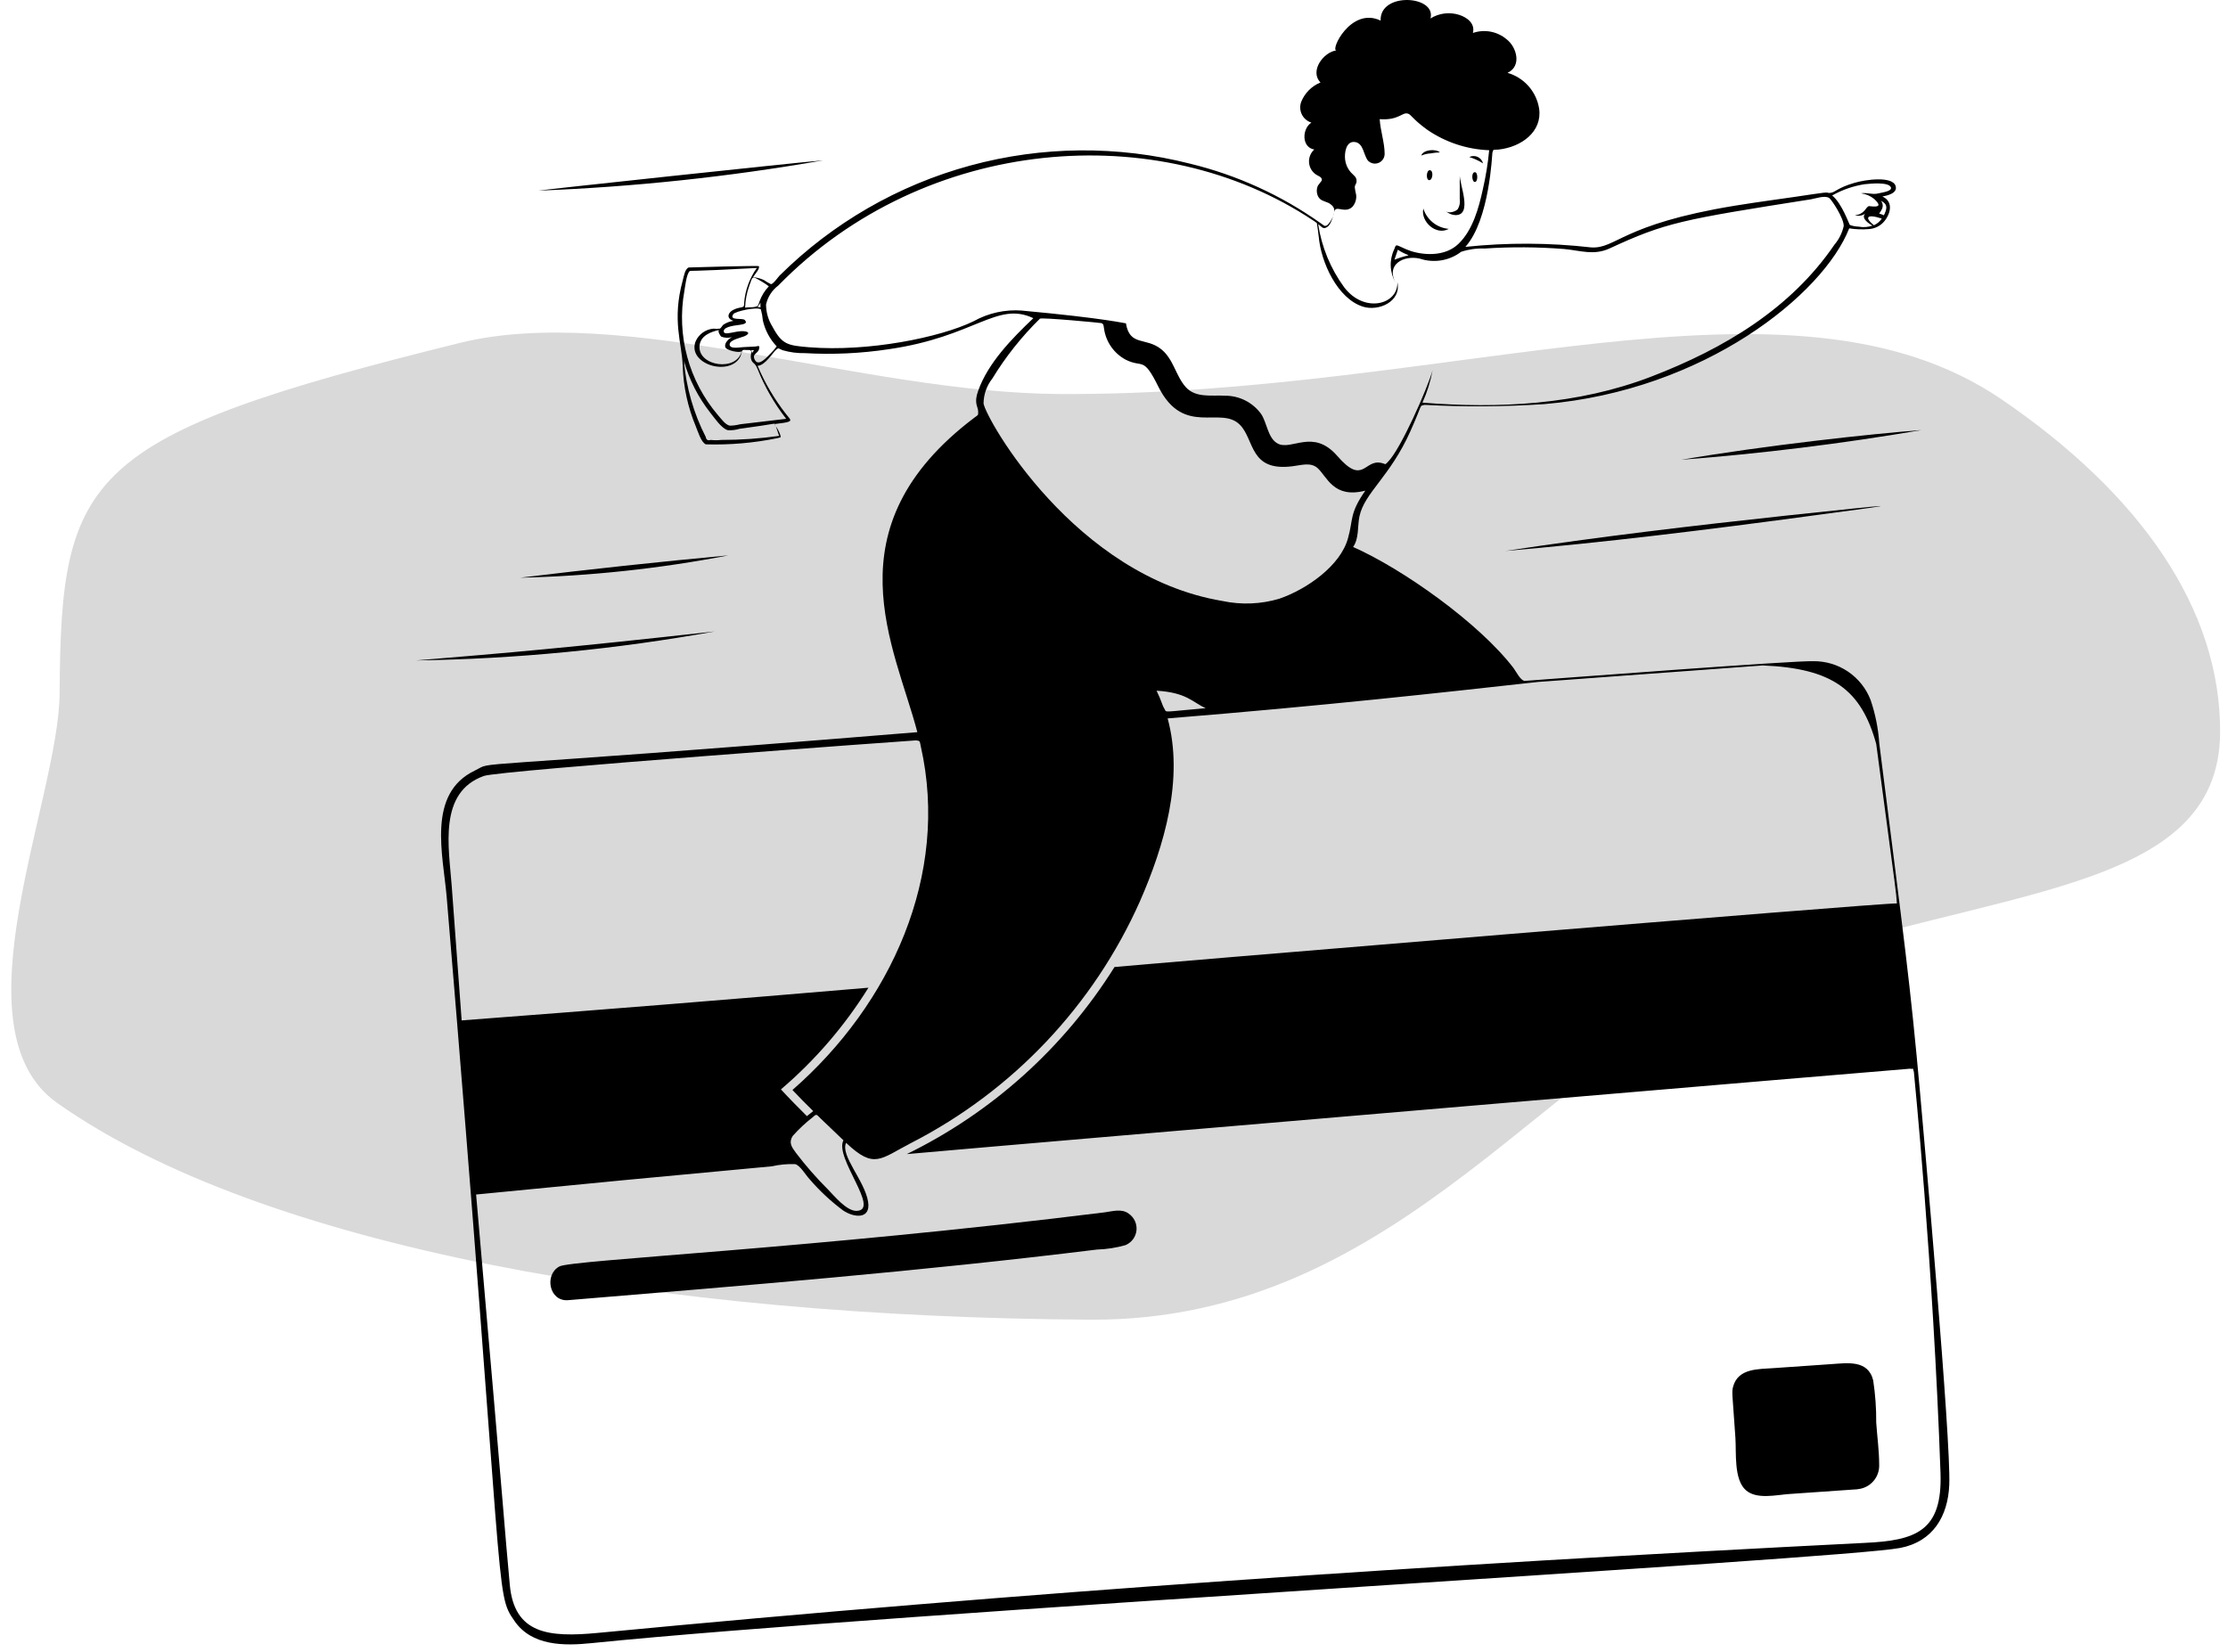 <svg width="182" height="135" viewBox="0 0 182 135" fill="none" xmlns="http://www.w3.org/2000/svg">
<g clip-path="url(#clip0_2088_444)">
<path d="M4.871 56.621C4.974 38.719 6.879 35.617 37.537 28.022C50.858 24.722 70.454 32.098 86.513 32.191C118.644 32.376 146.155 20.794 163.512 32.634C174.796 40.332 181.414 49.733 181.356 59.851C181.279 73.149 162.758 72.45 144.244 79.138C127.004 85.365 114.642 107.968 89.078 107.82C54.008 107.618 21.363 101.891 4.678 90.12C-3.861 84.096 4.821 65.315 4.871 56.621Z" fill="#D9D9D9"/>
<path d="M117.624 12.45C117.285 12.146 116.274 12.209 116.097 12.711C116.335 12.611 116.589 12.551 116.847 12.534C117.104 12.489 117.363 12.46 117.624 12.45ZM120.021 12.831C120.417 12.952 120.795 13.126 121.145 13.348C121.116 13.232 121.062 13.125 120.986 13.034C120.911 12.942 120.815 12.869 120.707 12.819C120.599 12.77 120.481 12.745 120.363 12.747C120.244 12.749 120.127 12.778 120.021 12.831ZM119.243 14.238V16.267C119.287 16.552 119.23 16.842 119.081 17.088C118.904 17.286 118.374 17.455 118.126 17.264C118.337 17.453 118.607 17.563 118.89 17.575C120.353 17.59 119.18 14.974 119.243 14.238ZM116.79 13.906C116.507 13.906 116.465 14.719 116.755 14.719C117.045 14.719 117.122 13.906 116.79 13.906ZM120.481 14.069C120.169 14.069 120.226 14.868 120.481 14.868C120.735 14.868 120.742 14.069 120.481 14.069ZM116.267 17.038C116.034 18.113 117.32 19.272 118.345 18.7C117.874 18.659 117.424 18.48 117.054 18.184C116.684 17.888 116.41 17.489 116.267 17.038ZM63.249 34.614C63.282 34.693 63.322 34.769 63.369 34.84C63.341 34.759 63.3 34.683 63.249 34.614ZM92.201 99.156C91.628 98.725 90.885 98.966 90.242 99.05C66.26 102.034 46.691 102.932 45.701 103.469C44.442 104.134 44.852 106.354 46.408 106.226C60.817 105.032 75.232 103.865 89.606 102.091C90.395 102.067 91.179 101.946 91.939 101.73C92.183 101.628 92.396 101.462 92.554 101.249C92.712 101.036 92.81 100.785 92.837 100.521C92.863 100.257 92.818 99.992 92.706 99.751C92.594 99.511 92.42 99.305 92.201 99.156ZM153.017 112.78C152.6 111.077 150.896 111.366 149.588 111.451L144.9 111.776C143.649 111.868 141.995 111.776 141.578 113.275C141.45 113.735 141.507 113.763 141.761 117.468C141.846 118.663 141.613 120.883 142.624 121.759C143.508 122.53 145.113 122.134 146.159 122.063C153.158 121.568 151.49 121.703 151.751 121.667C152.247 121.622 152.706 121.388 153.033 121.012C153.36 120.637 153.529 120.15 153.505 119.652C153.505 118.514 153.342 117.369 153.264 116.231C153.274 115.076 153.191 113.922 153.017 112.78ZM34 53.958C42.179 53.837 50.335 53.045 58.385 51.589C46.358 52.926 41.508 53.336 34 53.958ZM42.498 47.199C48.207 47.069 53.895 46.458 59.502 45.375C53.831 45.898 48.147 46.513 42.498 47.199ZM122.969 45.014C131.199 44.307 139.414 43.289 147.601 42.186C156.524 41.005 155.138 41.147 145.933 42.123C138.269 42.95 130.598 43.855 122.969 45.014ZM137.35 37.562C143.896 37.06 150.486 36.247 156.962 35.137C152.819 35.449 144.215 36.389 137.35 37.562ZM43.983 15.575C51.783 15.273 59.554 14.447 67.243 13.1C64.861 13.298 44.054 15.532 43.983 15.575Z" fill="black"/>
<path d="M156.849 89.329C156.036 80.279 155.59 77.176 153.512 60.724C153.432 59.52 153.194 58.331 152.805 57.189C152.441 56.246 151.798 55.438 150.961 54.871C150.124 54.305 149.135 54.009 148.124 54.021C146.597 53.958 127.812 55.393 124.51 55.633C124.171 55.52 123.881 54.926 123.641 54.587C120.813 50.889 114.563 46.471 110.533 44.689C111.028 43.982 110.879 43.013 111.049 42.193C111.459 40.249 113.538 38.969 115.206 35.243C116.26 32.896 115.913 33.186 116.38 33.08C119.638 33.254 122.903 33.232 126.158 33.016C139.237 31.906 148.937 24.059 151.058 18.657C151.596 18.743 152.142 18.762 152.685 18.714C153.122 18.684 153.533 18.492 153.837 18.176C154.424 17.554 154.728 16.48 153.766 16.055C154.162 15.978 155.032 15.794 154.848 15.193C154.586 14.366 152.381 14.67 151.49 14.938C150.076 15.348 149.927 15.716 149.517 15.758C149.107 15.801 149.708 15.617 148.103 15.864C146.088 16.176 143.79 16.465 141.676 16.812C132.429 18.332 132.033 20.347 129.969 20.213C126.558 19.824 123.116 19.81 119.703 20.17C121.69 17.964 121.888 12.549 121.909 12.478C122.001 12.139 121.994 12.259 122.382 12.223C124.291 12.025 126.002 10.746 125.727 8.872C125.619 8.19 125.319 7.553 124.862 7.036C124.405 6.519 123.809 6.143 123.146 5.952C124.334 5.401 123.895 3.831 123.061 3.202C122.687 2.887 122.237 2.675 121.757 2.586C121.276 2.497 120.78 2.533 120.318 2.693C120.516 1.922 119.844 1.42 119.201 1.215C118.812 1.091 118.401 1.053 117.996 1.103C117.59 1.153 117.201 1.29 116.854 1.505C117.349 -0.389 112.682 -0.672 112.781 1.682C110.328 0.515 108.617 4.192 109.183 4.114C108.115 4.248 106.956 5.804 107.868 6.737C107.515 6.881 107.194 7.095 106.925 7.364C106.656 7.633 106.442 7.954 106.298 8.307C106.234 8.473 106.205 8.65 106.212 8.829C106.219 9.007 106.263 9.181 106.34 9.342C106.418 9.502 106.528 9.645 106.663 9.761C106.798 9.877 106.955 9.965 107.125 10.018C106.362 10.498 106.298 12.033 107.359 12.216C107.212 12.348 107.097 12.512 107.023 12.695C106.95 12.878 106.918 13.075 106.932 13.272C106.945 13.469 107.004 13.661 107.102 13.832C107.201 14.002 107.337 14.149 107.5 14.26C107.656 14.373 107.995 14.45 107.981 14.705C107.981 14.79 107.677 15.101 107.634 15.214C107.542 15.455 107.542 15.722 107.634 15.963C107.818 16.409 108.15 16.409 108.525 16.579C108.617 16.628 109.006 16.847 108.999 17.201C108.95 17.649 108.75 18.068 108.433 18.389C108.165 18.551 108.136 18.389 107.889 18.24C104.667 15.952 101.039 14.299 97.199 13.369C91.299 11.873 85.112 11.928 79.24 13.53C73.368 15.132 68.01 18.226 63.687 22.51C63.574 22.623 63.164 23.217 62.98 23.217C62.778 23.12 62.584 23.006 62.4 22.878C62.121 22.75 61.822 22.671 61.517 22.645C61.63 22.433 62.117 21.938 61.983 21.74C61.983 21.697 56.278 21.839 56.256 21.853C55.938 21.987 55.861 22.602 55.769 22.92C54.871 26.201 55.712 28.025 55.769 29.898C55.822 31.6 56.187 33.277 56.843 34.847C56.999 35.208 57.26 36.134 57.656 36.304C59.623 36.361 61.59 36.191 63.517 35.795C63.821 35.689 63.793 35.795 63.744 35.547C63.66 35.295 63.538 35.056 63.383 34.84C63.482 35.102 63.588 35.491 63.652 35.611C62.08 35.834 60.495 35.945 58.908 35.943C58.626 35.975 58.341 35.975 58.059 35.943C57.826 36.014 57.692 35.943 57.649 35.696C56.658 33.762 56.053 31.654 55.868 29.488C56.304 31.03 57.039 32.472 58.031 33.73C58.342 34.112 58.922 34.996 59.445 35.145C59.765 35.169 60.086 35.133 60.392 35.038C63.468 34.621 63.22 34.572 63.298 34.642C63.609 34.593 63.927 34.572 64.231 34.508C64.748 34.388 64.578 34.289 64.231 33.858C63.277 32.643 62.487 31.307 61.884 29.884C62.485 29.884 63.164 28.767 63.397 28.576C63.63 28.386 63.567 28.47 63.927 28.612C64.52 28.785 65.135 28.866 65.751 28.852C68.033 28.982 70.322 28.875 72.581 28.534C79.651 27.516 81.433 24.582 84.409 25.996C82.684 27.643 80.726 29.623 79.906 31.921C79.524 32.981 79.906 33.193 79.906 33.653C79.906 33.95 79.906 33.893 79.609 34.112C67.632 43.148 73.118 52.848 74.936 59.819C36.05 63.007 40.596 62.088 38.772 62.965C34.848 64.853 36.199 69.858 36.489 73.287C41.325 131.049 40.377 130.067 42.017 132.421C43.431 134.492 46.083 134.478 48.338 134.245C72.765 131.763 150.556 127.394 155.23 126.468C157.895 125.952 159.125 123.887 159.231 121.307C159.38 117.616 157.181 93.076 156.849 89.329ZM153.073 18.403C152.296 17.773 152.465 17.448 153.717 17.858C153.56 18.099 153.337 18.288 153.073 18.403ZM153.886 17.59C153.764 17.53 153.636 17.483 153.505 17.448C153.607 17.318 153.693 17.176 153.759 17.024C153.796 16.919 153.805 16.807 153.785 16.698C153.766 16.589 153.718 16.487 153.646 16.402C154.162 16.663 154.176 16.946 153.957 17.448L153.886 17.59ZM152.388 15.044C152.762 15.009 154.261 14.846 154.459 15.299C154.601 15.624 153.752 15.723 153.469 15.794C152.946 15.935 152.557 15.709 152.02 15.794C152.417 15.844 152.792 16.006 153.102 16.26C153.604 16.727 153.639 16.967 152.685 16.84C152.543 16.84 152.388 17.13 152.289 17.222C152.192 17.33 152.074 17.417 151.943 17.479C151.812 17.541 151.67 17.576 151.525 17.582C151.682 17.633 151.849 17.641 152.01 17.608C152.171 17.574 152.32 17.5 152.444 17.392C151.907 17.759 152.649 18.275 152.96 18.431C152.596 18.563 152.202 18.592 151.822 18.516C151.581 18.51 151.342 18.465 151.115 18.381C151.044 18.325 150.472 16.621 149.666 15.971C150.499 15.499 151.412 15.185 152.359 15.044H152.388ZM62.301 23.048C62.476 23.152 62.643 23.268 62.803 23.394C62.473 23.738 62.218 24.148 62.054 24.596C61.905 24.971 61.997 24.999 61.651 25.077C61.41 25.133 61.114 25.077 60.866 25.14C60.884 24.53 60.999 23.926 61.206 23.352C61.517 22.532 61.354 22.496 62.301 23.048ZM62.132 25.098H61.884C61.962 24.971 62.04 24.851 62.125 24.73C62.111 24.853 62.113 24.976 62.132 25.098ZM61.877 30.132C62.462 31.598 63.252 32.974 64.224 34.218L60.456 34.664C60.181 34.736 59.899 34.773 59.615 34.777C59.247 34.706 58.908 34.204 58.646 33.914C57.469 32.533 56.612 30.908 56.138 29.156C55.663 27.405 55.583 25.569 55.903 23.783C55.959 23.479 56.073 22.369 56.341 22.15C56.426 22.093 56.129 22.206 61.821 21.895C61.231 22.729 60.875 23.706 60.788 24.723C60.788 25.14 60.739 25.055 60.357 25.154C60.149 25.199 59.95 25.28 59.77 25.395C59.389 25.685 59.41 26.052 59.912 26.215C59.615 26.256 59.332 26.365 59.084 26.533C59 26.604 58.894 26.816 58.802 26.851C58.628 26.869 58.452 26.869 58.279 26.851C57.965 26.878 57.664 26.988 57.408 27.171C57.151 27.354 56.949 27.603 56.822 27.891C56.115 29.757 59.608 30.796 60.47 29.149C60.569 28.965 60.555 28.689 60.689 28.598C60.793 28.584 60.897 28.584 61 28.598C61.637 28.548 61.241 28.866 61.347 29.305C61.453 29.743 61.651 29.566 61.877 30.132ZM59.247 28.357C59.325 28.654 60.541 28.873 60.59 28.683C60.202 30.386 57.055 29.934 57.14 28.294C57.183 27.438 58.059 27.092 58.78 26.957C58.547 27 58.865 27.474 58.915 27.502C59.194 27.612 59.502 27.627 59.791 27.544C59.53 27.678 59.148 28.025 59.247 28.357ZM61.368 28.619C61.443 28.608 61.519 28.608 61.594 28.619C61.53 28.686 61.48 28.765 61.446 28.852C61.418 28.76 61.389 28.689 61.368 28.619ZM62.994 28.831C62.676 29.142 61.962 30.012 61.658 29.396C61.403 28.895 61.913 28.909 62.004 28.52C62.096 28.131 61.905 28.308 61.658 28.315L60.767 28.357C60.498 28.357 59.629 28.562 59.601 28.159C59.572 27.756 60.612 27.573 60.852 27.452C61.262 27.254 61.177 27.106 60.788 27.063C60.081 26.993 59.127 27.481 59.12 27.063C59.113 26.646 60.209 26.583 60.428 26.54C60.647 26.498 61.135 26.455 60.838 26.144C60.654 25.953 59.53 26.229 59.898 25.671C60.067 25.423 61.856 25.049 62.153 25.275C62.234 25.571 62.288 25.874 62.316 26.18C62.494 26.976 62.885 27.709 63.447 28.301C63.305 28.499 63.15 28.668 62.994 28.831ZM83.497 25.374C82.115 25.268 80.733 25.573 79.524 26.25C76.788 27.579 70.906 28.76 66.091 28.371C64.352 28.223 63.892 28.166 63.1 26.689C62.76 26.146 62.579 25.519 62.577 24.879C62.714 24.26 63.067 23.711 63.574 23.331C75.593 11.029 94.682 9.608 107.281 18.021C107.383 18.081 107.48 18.15 107.571 18.226C107.62 18.551 107.698 19.053 107.719 19.294C107.903 21.457 109.267 24.391 111.318 25.049C112.59 25.466 114.499 24.652 114.146 23.048C114.238 24.886 111.445 25.642 109.798 23.465C108.686 21.943 107.958 20.174 107.677 18.311C107.967 18.516 108.059 18.756 108.384 18.565C108.843 18.304 108.935 17.3 109.055 17.151C109.282 16.868 109.911 17.42 110.469 16.904C110.588 16.77 110.677 16.613 110.731 16.442C110.785 16.272 110.802 16.092 110.78 15.914C110.729 15.709 110.691 15.502 110.667 15.292C110.667 15.136 110.788 15.023 110.809 14.882C110.865 14.443 110.561 14.337 110.3 14.026C110.062 13.738 109.915 13.387 109.876 13.015C109.819 12.499 109.946 11.516 110.667 11.601C111.389 11.686 111.374 12.655 111.742 13.121C111.852 13.236 111.994 13.316 112.15 13.349C112.305 13.382 112.467 13.368 112.615 13.307C112.762 13.247 112.888 13.144 112.975 13.011C113.063 12.878 113.109 12.722 113.107 12.563C113.107 11.651 112.76 10.689 112.704 9.735C114.245 9.848 114.521 9.169 114.98 9.275C115.291 9.346 115.291 9.657 116.592 10.604C118.085 11.628 119.838 12.207 121.647 12.273C121.546 13.346 121.373 14.411 121.131 15.461C120.799 16.989 120.304 18.813 119.13 19.93C118.133 20.891 116.543 20.905 115.284 20.524C114.982 20.42 114.687 20.297 114.4 20.156C114.04 20 114.026 19.965 113.891 20.368C113.685 20.797 113.587 21.271 113.607 21.747C113.627 22.223 113.763 22.686 114.004 23.097C113.191 21.612 114.662 20.835 115.963 21.125C116.53 21.317 117.137 21.368 117.728 21.272C118.32 21.176 118.879 20.936 119.356 20.573C119.974 20.369 120.623 20.278 121.272 20.305C123.446 20.16 125.627 20.174 127.798 20.347C129.113 20.474 130.195 20.884 131.467 20.305C136.056 18.183 137.335 17.95 147.941 16.282C148.322 16.218 149.043 15.949 149.411 16.169C149.602 16.275 150.655 17.88 150.606 18.48C150.48 19.038 150.22 19.558 149.849 19.993C146.279 25.225 140.849 28.477 134.875 30.775C128.901 33.073 122.432 33.398 116.196 32.896C116.577 32.054 116.855 31.168 117.023 30.259C116.599 31.751 114.422 36.7 113.375 37.739C113.092 38.022 113.234 37.909 112.845 37.824C111.431 37.492 111.367 39.705 109.246 37.258C107.253 34.961 105.499 36.862 104.361 36.233C103.562 35.795 103.498 34.529 103.018 33.822C102.682 33.359 102.241 32.982 101.731 32.722C101.221 32.463 100.656 32.328 100.084 32.331C99.002 32.267 97.673 32.536 96.86 31.624C96.046 30.712 95.87 29.347 94.859 28.534C93.607 27.523 92.285 28.322 91.974 26.413C91.946 26.441 90.49 26.024 83.462 25.374H83.497ZM113.898 21.252C113.99 20.969 114.089 20.686 114.188 20.404C115.305 21.146 115.475 20.594 113.87 21.231L113.898 21.252ZM81.065 30.924C82.152 29.141 83.456 27.5 84.947 26.038C85.102 25.918 89.938 26.378 89.973 26.399C90.178 26.498 90.136 26.59 90.186 26.851C90.26 27.384 90.46 27.892 90.769 28.333C91.077 28.774 91.485 29.136 91.96 29.39C93.374 30.096 93.374 29.057 94.632 31.61C96.697 35.717 99.716 33.115 101.285 34.706C102.501 35.936 102.049 38.552 105.591 38.093C106.298 38.008 107.048 37.746 107.62 38.234C108.412 38.941 108.921 40.758 111.53 40.086C110.215 41.967 110.554 42.434 110.116 43.968C109.515 46.209 106.751 48.146 104.502 48.917C102.994 49.366 101.397 49.429 99.857 49.101C87.796 47.086 80.556 34.254 80.344 32.967C80.351 32.225 80.605 31.506 81.065 30.924ZM98.472 57.861C94.823 58.179 95.325 58.235 95.12 57.91C94.915 57.585 94.894 57.274 94.477 56.432C96.951 56.581 97.39 57.366 98.493 57.861H98.472ZM36.899 72.368C36.665 69.222 35.789 64.725 39.529 63.396C40.766 62.944 74.759 60.483 74.829 60.49C75.183 60.533 75.119 60.54 75.218 60.985C77.587 71.477 72.772 82.04 64.733 89.053C65.285 89.64 65.85 90.213 66.43 90.778L65.914 91.189C65.207 90.482 64.5 89.775 63.793 89.004C66.589 86.62 69 83.817 70.941 80.697C59.879 81.639 48.802 82.53 37.712 83.369L36.899 72.368ZM68.905 93.154C68.113 94.568 71.987 98.909 69.951 98.93C69.131 98.93 68.127 97.679 67.611 97.156C66.679 96.226 65.812 95.234 65.016 94.186C64.67 93.72 64.408 93.352 64.755 92.808C65.26 92.242 65.816 91.724 66.416 91.259C66.72 90.962 66.72 91.082 67.031 91.379C69.527 93.783 68.813 93.069 68.905 93.154ZM152.289 126.058C116.748 127.854 83.971 130.052 48.826 133.411C44.817 133.793 42.01 133.503 41.643 129.473C41.134 123.944 41.466 127.069 38.892 97.594C46.754 96.816 55.507 95.982 63.058 95.289C63.679 95.147 64.316 95.088 64.953 95.112C65.356 95.204 65.815 96.003 66.126 96.335C66.944 97.287 67.864 98.145 68.869 98.895C69.746 99.489 71.146 99.651 70.913 98.188C70.637 96.456 68.622 94.405 69.117 93.373C71.429 95.558 71.895 94.688 74.448 93.373C82.741 89.115 89.329 82.15 93.12 73.634C95.106 69.095 96.725 63.637 95.382 58.695C108.051 57.67 117.914 56.574 125.62 55.718L144.003 54.368C149.694 54.608 152.034 56.34 153.264 60.78C155.067 74.327 154.827 72.375 154.954 73.81C153.865 73.74 91.097 78.972 91.041 79.007C86.924 85.587 81.046 90.882 74.073 94.292C85.809 93.246 155.958 87.3 156.029 87.314C156.396 87.406 156.17 87.088 156.34 87.576C156.34 87.647 157.909 103.073 158.517 120.381C158.666 125.089 156.531 125.867 152.289 126.058Z" fill="black"/>
</g>
<defs>
<clipPath id="clip0_2088_444">
<rect width="182" height="135" fill="white"/>
</clipPath>
</defs>
</svg>
